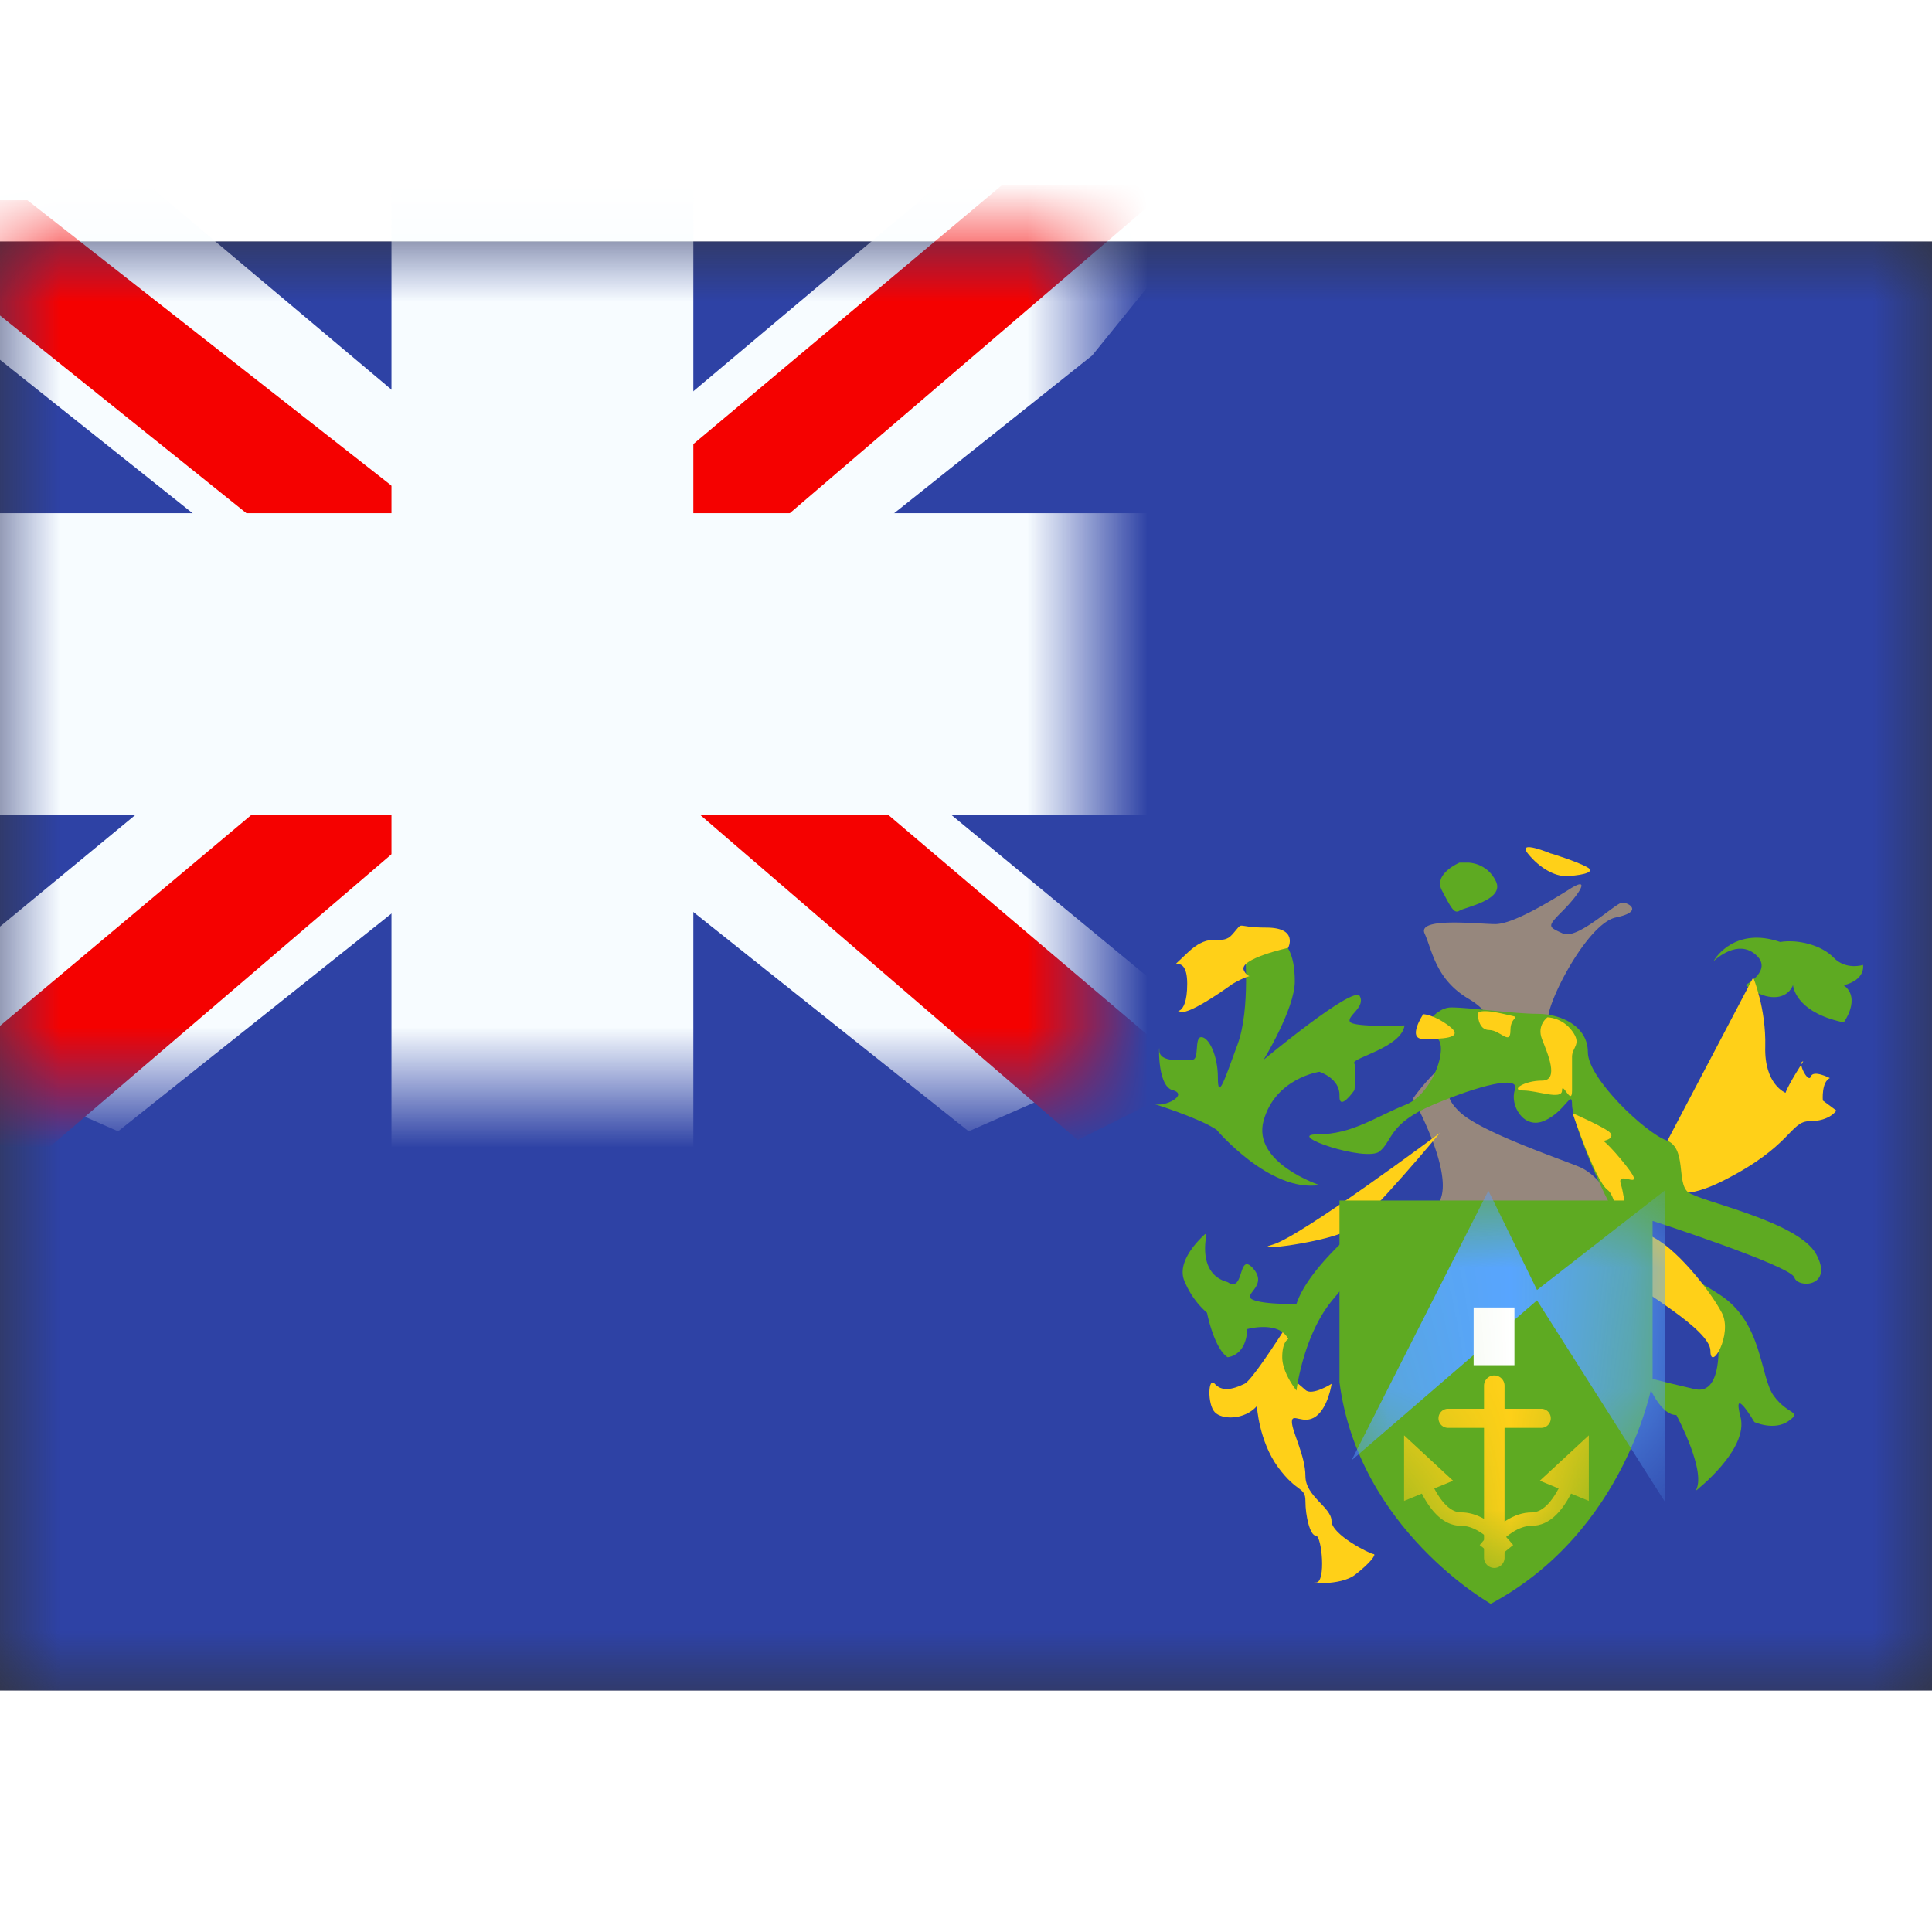 <svg fill="none" xmlns="http://www.w3.org/2000/svg" viewBox="0 0 16 12" height="1em" width="1em">
  <rect x="0" y="0" width="16" height="12" fill="#333333" stroke="none"/>
  <mask id="a" maskUnits="userSpaceOnUse" x="0" y="0" width="16" height="12">
    <path fill="#fff" d="M0 0h16v12H0z"/>
  </mask>
  <g mask="url(#a)">
    <path fill-rule="evenodd" clip-rule="evenodd" d="M0 0v12h16V0H0z" fill="#2E42A5"/>
    <mask id="b" maskUnits="userSpaceOnUse" x="0" y="0" width="16" height="12">
      <path fill-rule="evenodd" clip-rule="evenodd" d="M0 0v12h16V0H0z" fill="#fff"/>
    </mask>
    <g mask="url(#b)">
      <path fill-rule="evenodd" clip-rule="evenodd" d="M10.308 5.835s.05.52-.059.814c-.108.295-.163.466-.163.277 0-.188-.076-.337-.137-.337-.061 0-.013.187-.075.187-.061 0-.273.032-.273-.078s-.028.294.11.33c.137.036-.067.148-.158.113 0 0 .375.116.522.215 0 0 .44.522.852.458 0 0-.56-.184-.462-.535.099-.352.462-.403.462-.403s.17.054.166.196c-.005.142.124-.044.124-.044s.021-.18-.002-.223c-.023-.044.39-.128.417-.313 0 0-.423.018-.452-.03-.029-.047.131-.121.081-.213-.05-.093-.796.527-.796.527s.258-.422.258-.648c0-.227-.066-.382-.258-.382s-.157.089-.157.089zm3.884.123v.001c.028-.026.2-.176.343-.057.157.129-.079.255-.079.255s.11.101.236.101.157-.101.157-.101.01.225.42.31c0 0 .147-.199 0-.308 0 0 .174-.034.16-.168 0 0-.141.046-.243-.06-.101-.105-.299-.154-.443-.13-.365-.125-.53.12-.551.157z" fill="#5EAA22"/>
      <path fill-rule="evenodd" clip-rule="evenodd" d="M11.702 7.097s.424.759.16.916c-.266.157 1.26.045 1.405 0 .144-.045-.03-.285-.189-.35-.16-.067-.816-.288-.99-.455-.174-.167-.068-.226.073-.39.14-.165.66-.23.66-.384s.33-.788.561-.836c.231-.048.107-.123.053-.123-.053 0-.372.312-.492.256-.121-.057-.136-.053 0-.189.135-.136.237-.293.058-.18-.18.113-.475.291-.617.291-.143 0-.649-.06-.586.078.063.138.09.378.363.54.273.163.154.281-.073.438a1.715 1.715 0 0 0-.386.388z" fill="#96877D"/>
      <path d="m14.52 6.094-.81 1.541s-.023.436.555.146c.579-.29.556-.496.723-.496.166 0 .22-.088.22-.088l-.112-.083s-.013-.152.058-.186c0 0-.138-.072-.158-.012-.02.06-.117-.126-.062-.126 0 0-.122.187-.147.26 0 0-.177-.068-.168-.383.008-.315-.1-.573-.1-.573zm-3.852-.244s-.412.09-.367.186c.044.094.11-.003-.092.111 0 0-.355.26-.432.232-.077-.028.055.066.055-.232 0-.297-.206-.055 0-.254.206-.198.278-.043.377-.158.099-.114.01-.053.278-.053.269 0 .181.168.181.168zm1.257 1.532s-1.153.86-1.384.925c-.23.064.474-.018.647-.131.172-.114.737-.794.737-.794z" fill="#FFD018"/>
      <path fill-rule="evenodd" clip-rule="evenodd" d="M14.212 8.892s.111.679-.178.612c-.29-.067-.409-.101-.409-.101s.106.316.258.316c0 0 .258.478.158.629 0 0 .445-.343.373-.615-.072-.273.115.044.115.044s.164.075.282-.008c.118-.084-.002-.047-.12-.207-.118-.16-.089-.607-.449-.84-.36-.232-.443-.224-.443-.224s-.265-.412-.106-.385c0 0 1.137.37 1.167.466.03.095.33.077.18-.194-.15-.272-.964-.435-1.06-.512-.098-.077-.008-.367-.181-.43-.174-.063-.649-.512-.649-.729 0-.216-.223-.318-.417-.318-.194 0-.56-.053-.715-.053-.154 0-.298.246-.149.246.15 0 .022.46-.228.56-.25.1-.443.245-.729.245-.285 0 .404.234.514.141.11-.092.074-.23.443-.386.37-.157.722-.25.677-.125-.045.125.07.333.243.258.174-.076.23-.266.23-.133s.266.816.47 1.082c.204.267.723.661.723.661z" fill="#5EAA22"/>
      <path d="M11.786 6.4s-.136.204 0 .204c.135 0 .352 0 .22-.103-.133-.102-.22-.102-.22-.102zm.452-.006s0 .136.094.136.177.136.177 0 .13-.09-.07-.136c-.201-.045-.201 0-.201 0zm.577.031s-.09.065-.045.18c.045.116.147.344 0 .344-.148 0-.269.082-.154.082.115 0 .32.082.32 0s.083.136.083 0v-.28c0-.08.084-.102 0-.214-.083-.112-.204-.112-.204-.112zm.209.795s.188.562.29.635c.103.072.149.684.194.75.045.067.657.402.657.582 0 .18.189-.138.094-.316-.094-.179-.39-.558-.604-.641-.214-.083-.187-.283-.232-.424-.045-.141.266.114 0-.206-.265-.32-.258-.148-.184-.148.075 0 .15-.038.075-.088-.075-.05-.29-.145-.29-.145zm-1.997 1.16s-.612 1.027-.72 1.08c-.11.053-.191.063-.247 0-.056-.064-.062.17 0 .235.061.065.246.065.349-.05 0 0 .016.289.176.507.16.217.226.157.226.28 0 .123.038.286.087.286.048 0 .086.388 0 .388-.087 0 .2.032.325-.065s.179-.171.152-.171c-.027 0-.348-.16-.348-.274 0-.114-.216-.203-.216-.372 0-.168-.112-.369-.112-.449 0-.08.096.03.199-.045.102-.075.13-.27.13-.27s-.163.103-.217.051c-.054-.051-.224-.153-.112-.328.112-.175.328-.803.328-.803z" fill="#FFD018"/>
      <path fill-rule="evenodd" clip-rule="evenodd" d="M12.087 5.144s-.219.092-.146.23c.073.137.1.198.146.168.047-.03.375-.088.302-.243-.074-.155-.228-.155-.228-.155h-.074z" fill="#5EAA22"/>
      <path d="M12.847 5.07s-.29-.122-.193 0c.097.12.22.185.309.185.088 0 .273-.025.18-.074-.092-.05-.296-.112-.296-.112z" fill="#FFD018"/>
      <path fill-rule="evenodd" clip-rule="evenodd" d="M9.99 8.23c.002-.007-.007-.013-.012-.008-.06.055-.242.237-.165.396a.698.698 0 0 0 .183.254s.056.29.17.368c0 0 .155-.008.163-.233 0 0 .263-.073.34.083 0 0-.05.018-.05.15s.118.276.118.276.054-.457.299-.751c.245-.295.315-.353.315-.353v-.331s-.507.392-.614.717c0 0-.255.008-.358-.033-.104-.042.129-.11 0-.259-.13-.148-.07.209-.212.112-.222-.059-.192-.309-.176-.388z" fill="#5EAA22"/>
      <path fill-rule="evenodd" clip-rule="evenodd" d="M11.093 7.942h2.593v1.505s-.212 1.23-1.34 1.835c0 0-1.094-.614-1.253-1.835V7.943z" fill="#5EAA22"/>
      <mask id="c" maskUnits="userSpaceOnUse" x="11" y="7" width="3" height="5">
        <path fill-rule="evenodd" clip-rule="evenodd" d="M11.093 7.942h2.593v1.505s-.212 1.23-1.34 1.835c0 0-1.094-.614-1.253-1.835V7.943z" fill="#fff"/>
      </mask>
      <g mask="url(#c)">
        <path fill-rule="evenodd" clip-rule="evenodd" d="m12.326 7.861-1.133 2.233 1.536-1.325 1.057 1.665V7.86l-1.057.823-.403-.823z" fill="#58A5FF"/>
        <path d="M12.29 9.476a.084.084 0 1 1 .17 0V10.9a.085.085 0 0 1-.17 0V9.476z" fill="#FFD018"/>
        <path d="M11.992 9.825a.079.079 0 1 1 0-.158h.772a.079.079 0 1 1 0 .158h-.772zm.54.97-.086.07c-.127-.155-.243-.229-.345-.229-.15 0-.272-.126-.372-.366l.102-.043c.085.203.177.298.27.298.142 0 .285.092.43.27z" fill="#FFD018"/>
        <path fill-rule="evenodd" clip-rule="evenodd" d="M11.629 9.888h-.001v.542s0 .001 0 0l.405-.167v-.001l-.404-.374z" fill="#FFD018"/>
        <path d="m12.254 10.795.086.07c.127-.155.242-.229.345-.229.15 0 .272-.126.372-.366l-.102-.043c-.085.203-.177.298-.27.298-.142 0-.285.092-.43.27z" fill="#FFD018"/>
        <path fill-rule="evenodd" clip-rule="evenodd" d="M13.157 9.888h.001v.542s0 .001 0 0l-.405-.167v-.001l.404-.374z" fill="#FFD018"/>
        <path fill="#fff" d="M12.204 8.828h.338v.478h-.338z"/>
      </g>
    </g>
  </g>
  <mask id="d" maskUnits="userSpaceOnUse" x="0" y="0" width="9" height="7">
    <path fill="#fff" d="M0 0h9v7H0z"/>
  </mask>
  <g mask="url(#d)">
    <path d="m-1.002 6.5 1.98.869L9.045.944l1.045-1.29-2.118-.29-3.29 2.768-2.649 1.865L-1.002 6.5z" fill="#F7FCFF"/>
    <path d="m-.731 7.108 1.009.505 9.436-8.08H8.298L-.731 7.109z" fill="#F50100"/>
    <path d="m10.002 6.5-1.98.869L-.045.944-1.09-.346l2.118-.29 3.29 2.768 2.649 1.865L10.002 6.5z" fill="#F7FCFF"/>
    <path d="m9.935 6.937-1.01.504-4.018-3.46-1.19-.386L-1.19-.342H.227L5.13 3.502l1.303.463 3.502 2.972z" fill="#F50100"/>
    <mask id="e" maskUnits="userSpaceOnUse" x="-1" y="-1" width="11" height="9" fill="#000">
      <path fill="#fff" d="M-1-1h11v9H-1z"/>
      <path fill-rule="evenodd" clip-rule="evenodd" d="M4.992 0h-1v3H0v1h3.992v3h1V4H9V3H4.992V0z"/>
    </mask>
    <path fill-rule="evenodd" clip-rule="evenodd" d="M4.992 0h-1v3H0v1h3.992v3h1V4H9V3H4.992V0z" fill="#F50100"/>
    <path d="M3.992 0v-.75h-.75V0h.75zm1 0h.75v-.75h-.75V0zm-1 3v.75h.75V3h-.75zM0 3v-.75h-.75V3H0zm0 1h-.75v.75H0V4zm3.992 0h.75v-.75h-.75V4zm0 3h-.75v.75h.75V7zm1 0v.75h.75V7h-.75zm0-3v-.75h-.75V4h.75zM9 4v.75h.75V4H9zm0-1h.75v-.75H9V3zM4.992 3h-.75v.75h.75V3zm-1-2.25h1v-1.5h-1v1.5zM4.742 3V0h-1.5v3h1.5zM0 3.75h3.992v-1.5H0v1.5zM.75 4V3h-1.5v1h1.5zm3.242-.75H0v1.5h3.992v-1.5zM4.742 7V4h-1.5v3h1.5zm.25-.75h-1v1.5h1v-1.5zM4.242 4v3h1.5V4h-1.5zM9 3.25H4.992v1.5H9v-1.5zM8.25 3v1h1.5V3h-1.5zm-3.258.75H9v-1.5H4.992v1.5zM4.242 0v3h1.5V0h-1.5z" fill="#F7FCFF" mask="url(#e)"/>
  </g>
</svg>
